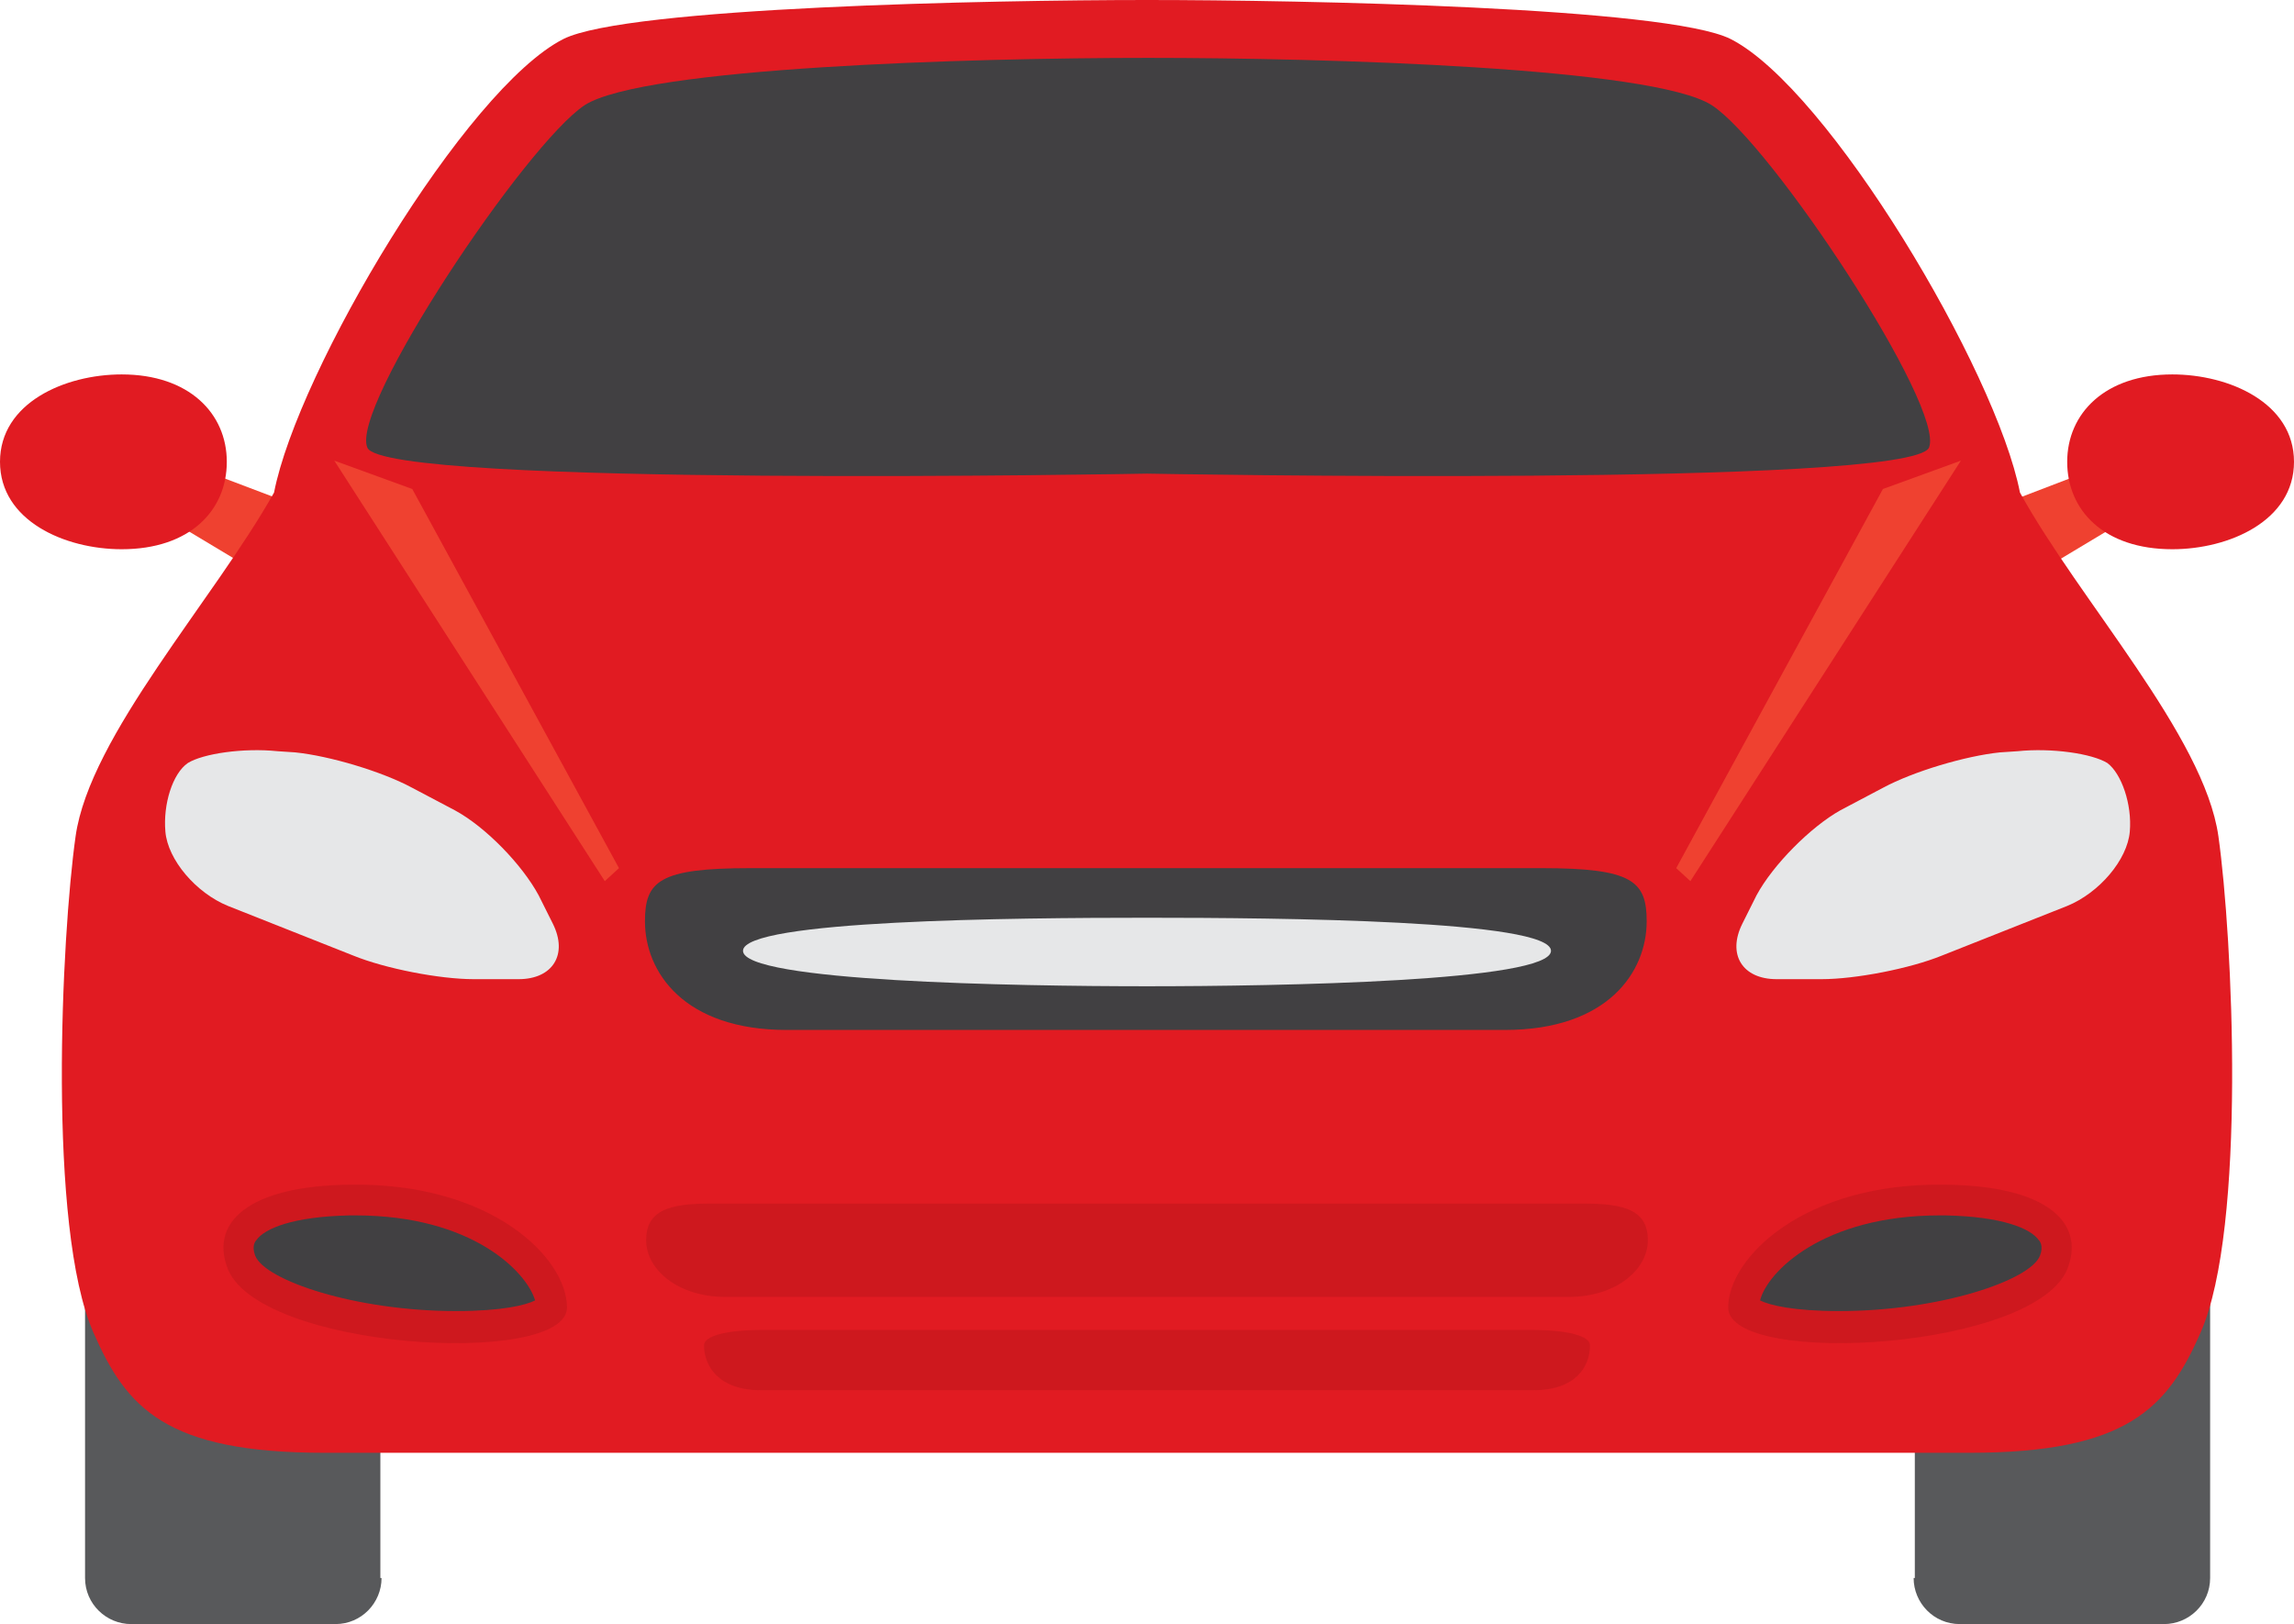 <?xml version="1.0" encoding="utf-8"?>
<svg viewBox="93.6 63 194.2 137.5" width="194.2" height="137.5" xmlns="http://www.w3.org/2000/svg"><g transform="matrix(1, 0, 0, 1, 0, 5.684341886080802e-14)">
		<g>
			<path d="M 262.3 106 L 271.7 102.4 L 273.9 106.8 L 266.4 111.3 Z" class="st16" style="fill: rgb(239, 65, 48);"/>
			<path d="M 119.2 106 L 109.7 102.4 L 107.6 106.8 L 115.1 111.3 Z" class="st16" style="fill: rgb(239, 65, 48);"/>
			<path class="st10" d="M255.6,196.6c0,2.1,1.7,3.9,3.9,3.9l17.3,0c2.1,0,3.9-1.7,3.9-3.9v-35.7h-25V196.6z" style="fill: rgb(88, 89, 91);"/>
			<path class="st10" d="M125.9,196.6c0,2.1-1.7,3.9-3.9,3.9l-17.3,0c-2.1,0-3.9-1.7-3.9-3.9v-35.7h25V196.6z" style="fill: rgb(88, 89, 91);"/>
			<path class="st17" d="M190.7,186c0,0-52.8,0-69.6,0c-13.5,0-16.8-3.8-19.6-10.2c-3.9-8.9-2.7-33.5-1.5-42&#10;&#9;&#9;&#9;&#9;c1.2-8.5,11.7-20,16.8-29.1c2-10.3,16.2-34.2,24.5-38.4c5.4-2.7,36.3-3.3,49.4-3.3c13.1,0,44,0.6,49.4,3.3&#10;&#9;&#9;&#9;&#9;c8.3,4.2,22.5,28.1,24.5,38.4c5,9.1,15.6,20.6,16.8,29.1c1.2,8.5,2.4,33.1-1.5,42c-2.8,6.4-6.2,10.2-19.6,10.2&#10;&#9;&#9;&#9;&#9;C243.6,186,190.7,186,190.7,186z" style="fill: rgb(225, 27, 34);"/>
			<path class="st18" d="M239.9,173.7c0-4.2,6.4-10.6,18.4-10.4c8.6,0.1,11.7,3.2,10.4,6.9C266.4,177.3,239.9,178.8,239.9,173.7z" style="fill: rgb(206, 24, 30);"/>
			<path class="st12" d="M242.6,173.1c0.8,0.4,2.8,0.9,6.7,0.9c8.5,0,16.2-2.6,17-4.7c0.3-0.8,0-1.2-0.1-1.3c-0.7-1-3.1-2-7.9-2.1&#10;&#9;&#9;&#9;&#9;l-0.5,0C247.9,165.9,243.2,170.7,242.6,173.1z" style="fill: rgb(65, 64, 66);"/>
			<path d="M 235.5 136.5 L 253 104.4 L 259.6 102 L 236.7 137.6 Z" class="st16" style="fill: rgb(239, 65, 48);"/>
			<path class="st13" d="M272,127.6c-1.3-0.8-4.7-1.3-7.6-1l-1.5,0.1c-2.9,0.3-7.3,1.6-9.9,3l-3.6,1.9c-2.5,1.4-5.7,4.6-7.1,7.2&#10;&#9;&#9;&#9;&#9;l-1.2,2.4c-1.3,2.6,0,4.7,2.9,4.7h3.8c2.9,0,7.5-0.9,10.2-2l10.6-4.2c2.7-1.1,5.1-3.9,5.3-6.3C274.1,131.1,273.2,128.5,272,127.6&#10;&#9;&#9;&#9;&#9;z" style="fill: rgb(230, 231, 232);"/>
			<path class="st18" d="M190.7,172.8c0,0-29.4,0-35.7,0c-4,0-6.7-2.3-6.7-4.8c0-2.5,1.9-3.1,5.4-3.1c3.5,0,37,0,37,0s33.6,0,37,0&#10;&#9;&#9;&#9;&#9;c3.5,0,5.4,0.6,5.4,3.1c0,2.5-2.7,4.8-6.7,4.8C220.1,172.8,190.7,172.8,190.7,172.8z" style="fill: rgb(206, 24, 30);"/>
			<path class="st12" d="M190.7,150.2c0,0-24.1,0-30.5,0c-8.7,0-12-4.9-12-9.2c0-3.4,1.2-4.5,8.9-4.5c3.5,0,33.5,0,33.5,0&#10;&#9;&#9;&#9;&#9;s30,0,33.5,0c7.7,0,8.9,1.1,8.9,4.5c0,4.3-3.3,9.2-12,9.2C214.8,150.2,190.7,150.2,190.7,150.2z" style="fill: rgb(65, 64, 66);"/>
			<path class="st18" d="M190.7,180.7c0,0-30.3,0-32.7,0c-3.5,0-4.8-2-4.8-3.8c0-0.8,1.9-1.3,4.9-1.3c2.4,0,32.6,0,32.6,0&#10;&#9;&#9;&#9;&#9;s30.2,0,32.6,0c3,0,4.9,0.5,4.9,1.3c0,1.8-1.2,3.8-4.8,3.8C221,180.7,190.7,180.7,190.7,180.7z" style="fill: rgb(206, 24, 30);"/>
			<path class="st18" d="M141.6,173.7c0-4.2-6.4-10.6-18.4-10.4c-8.6,0.1-11.7,3.2-10.4,6.9C115.1,177.3,141.6,178.8,141.6,173.7z" style="fill: rgb(206, 24, 30);"/>
			<path class="st12" d="M138.9,173.1c-0.8,0.4-2.8,0.9-6.7,0.9c-8.5,0-16.2-2.6-17-4.7c-0.3-0.8,0-1.2,0.1-1.3c0.7-1,3.1-2,7.9-2.1&#10;&#9;&#9;&#9;&#9;l0.5,0C133.6,165.9,138.2,170.7,138.9,173.1z" style="fill: rgb(65, 64, 66);"/>
			<path class="st13" d="M190.7,146.5c-11.2,0-34.2-0.4-34.2-3c0-2.6,22.9-2.8,34.2-2.8c11.3,0,34.2,0.2,34.2,2.8&#10;&#9;&#9;&#9;&#9;C224.9,146.1,201.9,146.5,190.7,146.5z" style="fill: rgb(230, 231, 232);"/>
			<path class="st12" d="M190.7,103.1c0,0-64.6,1.2-66-2.2c-1.5-3.4,13.4-25.7,18.4-29c5-3.2,32.6-4,47.7-4c15.1,0,42.7,0.8,47.7,4&#10;&#9;&#9;&#9;&#9;c5,3.2,19.8,25.6,18.4,29C255.3,104.3,190.7,103.1,190.7,103.1z" style="fill: rgb(65, 64, 66);"/>
			<path d="M 146 136.5 L 128.5 104.4 L 121.9 102 L 144.8 137.6 Z" class="st16" style="fill: rgb(239, 65, 48);"/>
			<path class="st13" d="M109.5,127.6c1.3-0.8,4.7-1.3,7.6-1l1.5,0.1c2.9,0.3,7.3,1.6,9.9,3l3.6,1.9c2.6,1.4,5.7,4.6,7.1,7.2&#10;&#9;&#9;&#9;&#9;l1.2,2.4c1.3,2.6,0,4.7-2.9,4.7h-3.8c-2.9,0-7.5-0.9-10.2-2l-10.6-4.2c-2.7-1.1-5.1-3.9-5.3-6.3&#10;&#9;&#9;&#9;&#9;C107.4,131.1,108.2,128.5,109.5,127.6z" style="fill: rgb(230, 231, 232);"/>
			<path class="st17" d="M287.8,102.1c0,5-5.5,7.4-10.3,7.4c-5.8,0-8.9-3.3-8.9-7.4c0-4.1,3.2-7.4,8.9-7.4&#10;&#9;&#9;&#9;&#9;C282.3,94.7,287.8,97.1,287.8,102.1z" style="fill: rgb(225, 27, 34);"/>
			<path class="st17" d="M93.6,102.1c0,5,5.5,7.4,10.3,7.4c5.8,0,8.9-3.3,8.9-7.4c0-4.1-3.2-7.4-8.9-7.4&#10;&#9;&#9;&#9;&#9;C99.1,94.7,93.6,97.1,93.6,102.1z" style="fill: rgb(225, 27, 34);"/>
		</g>
	</g></svg>